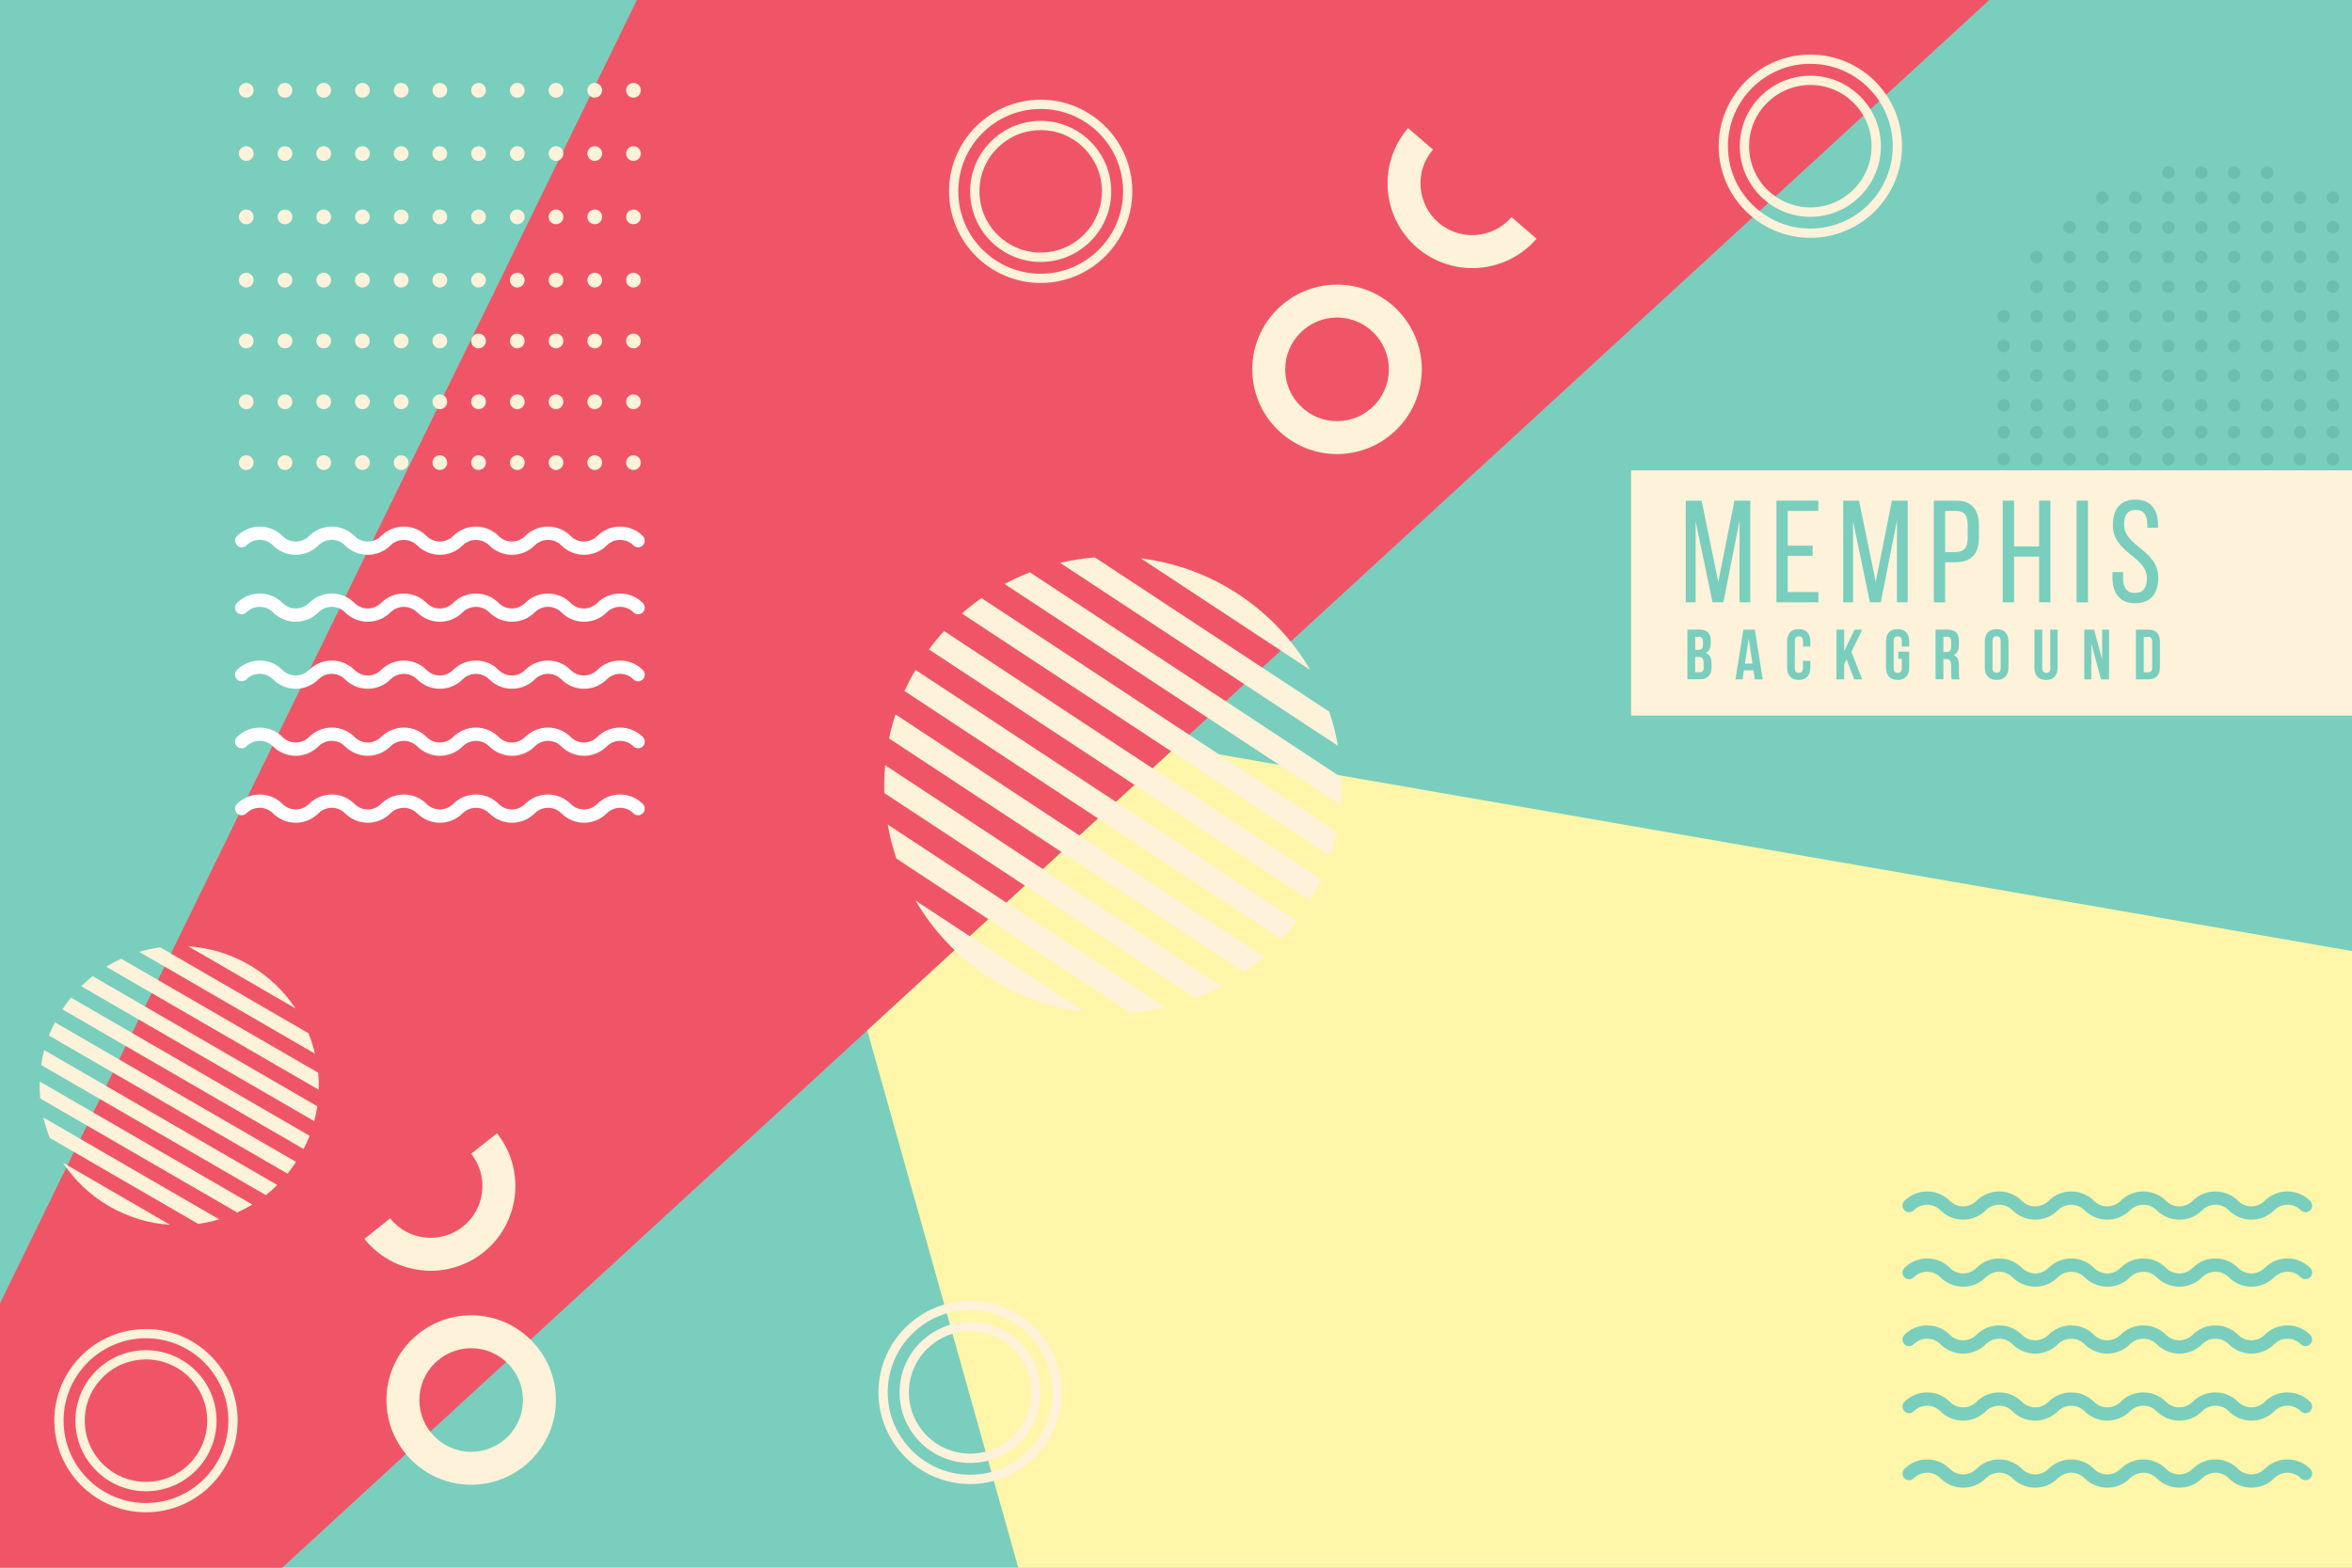 <?xml version="1.0" encoding="utf-8"?>
<!-- Generator: Adobe Illustrator 21.0.0, SVG Export Plug-In . SVG Version: 6.00 Build 0)  -->
<svg version="1.1" id="Layer_1" xmlns="http://www.w3.org/2000/svg" xmlns:xlink="http://www.w3.org/1999/xlink" x="0px" y="0px"
	 width="3000px" height="2000px" viewBox="0 0 3000 2000" style="enable-background:new 0 0 3000 2000;" xml:space="preserve">
<style type="text/css">
	.st0{fill:#7ACEBE;}
	.st1{fill:#F05567;}
	.st2{fill:#FFF6A9;}
	.st3{fill:#FEF2DA;}
	.st4{fill:#6ABFAF;}
	.st5{fill:#FFFFFF;}
</style>
<g>
	<rect class="st0" width="3000" height="2000"/>
	<polygon class="st1" points="0,1662.7 0,2000 359.9,2000 2537.4,0 812.4,0 	"/>
	<polygon class="st2" points="1106.2,1314.6 1298.8,2000 3000,2000 3000,1213.3 1500,952.9 	"/>
	<g>
		<circle class="st3" cx="314.1" cy="115.2" r="9.4"/>
		<circle class="st3" cx="363.5" cy="115.2" r="9.4"/>
		<circle class="st3" cx="412.9" cy="115.2" r="9.4"/>
		<circle class="st3" cx="462.3" cy="115.2" r="9.4"/>
		<circle class="st3" cx="511.7" cy="115.2" r="9.4"/>
		<circle class="st3" cx="561" cy="115.2" r="9.4"/>
		<circle class="st3" cx="610.4" cy="115.2" r="9.4"/>
		<circle class="st3" cx="659.8" cy="115.2" r="9.4"/>
		<circle class="st3" cx="709.2" cy="115.2" r="9.4"/>
		<circle class="st3" cx="758.6" cy="115.2" r="9.4"/>
		<circle class="st3" cx="808" cy="115.2" r="9.4"/>
		<circle class="st3" cx="314.1" cy="195.9" r="9.4"/>
		<circle class="st3" cx="363.5" cy="195.9" r="9.4"/>
		<circle class="st3" cx="412.9" cy="195.9" r="9.4"/>
		<circle class="st3" cx="462.3" cy="195.9" r="9.4"/>
		<circle class="st3" cx="511.7" cy="195.9" r="9.4"/>
		<circle class="st3" cx="561" cy="195.9" r="9.4"/>
		<circle class="st3" cx="610.4" cy="195.9" r="9.4"/>
		<circle class="st3" cx="659.8" cy="195.9" r="9.4"/>
		<circle class="st3" cx="709.2" cy="195.9" r="9.4"/>
		<circle class="st3" cx="758.6" cy="195.9" r="9.4"/>
		<circle class="st3" cx="808" cy="195.9" r="9.4"/>
		<circle class="st3" cx="314.1" cy="276.7" r="9.4"/>
		<circle class="st3" cx="363.5" cy="276.7" r="9.4"/>
		<circle class="st3" cx="412.9" cy="276.7" r="9.4"/>
		<circle class="st3" cx="462.3" cy="276.7" r="9.4"/>
		<circle class="st3" cx="511.7" cy="276.7" r="9.4"/>
		<circle class="st3" cx="561" cy="276.7" r="9.4"/>
		<circle class="st3" cx="610.4" cy="276.7" r="9.4"/>
		<circle class="st3" cx="659.8" cy="276.7" r="9.4"/>
		<circle class="st3" cx="709.2" cy="276.7" r="9.4"/>
		<circle class="st3" cx="758.6" cy="276.7" r="9.4"/>
		<circle class="st3" cx="808" cy="276.7" r="9.4"/>
		<circle class="st3" cx="314.1" cy="357.4" r="9.4"/>
		<circle class="st3" cx="363.5" cy="357.4" r="9.4"/>
		<circle class="st3" cx="412.9" cy="357.4" r="9.4"/>
		<circle class="st3" cx="462.3" cy="357.4" r="9.4"/>
		<circle class="st3" cx="511.7" cy="357.4" r="9.4"/>
		<circle class="st3" cx="561" cy="357.4" r="9.4"/>
		<circle class="st3" cx="610.4" cy="357.4" r="9.4"/>
		<circle class="st3" cx="659.8" cy="357.4" r="9.4"/>
		<circle class="st3" cx="709.2" cy="357.4" r="9.4"/>
		<circle class="st3" cx="758.6" cy="357.4" r="9.4"/>
		<circle class="st3" cx="808" cy="357.4" r="9.4"/>
		<circle class="st3" cx="314.1" cy="435" r="9.4"/>
		<circle class="st3" cx="363.5" cy="435" r="9.4"/>
		<circle class="st3" cx="412.9" cy="435" r="9.4"/>
		<circle class="st3" cx="462.3" cy="435" r="9.4"/>
		<circle class="st3" cx="511.7" cy="435" r="9.4"/>
		<circle class="st3" cx="561" cy="435" r="9.4"/>
		<circle class="st3" cx="610.4" cy="435" r="9.4"/>
		<circle class="st3" cx="659.8" cy="435" r="9.4"/>
		<circle class="st3" cx="709.2" cy="435" r="9.4"/>
		<circle class="st3" cx="758.6" cy="435" r="9.4"/>
		<circle class="st3" cx="808" cy="435" r="9.4"/>
		<circle class="st3" cx="314.1" cy="512.6" r="9.4"/>
		<circle class="st3" cx="363.5" cy="512.6" r="9.4"/>
		<circle class="st3" cx="412.9" cy="512.6" r="9.4"/>
		<circle class="st3" cx="462.3" cy="512.6" r="9.4"/>
		<circle class="st3" cx="511.7" cy="512.6" r="9.4"/>
		<circle class="st3" cx="561" cy="512.6" r="9.4"/>
		<circle class="st3" cx="610.4" cy="512.6" r="9.4"/>
		<circle class="st3" cx="659.8" cy="512.6" r="9.4"/>
		<circle class="st3" cx="709.2" cy="512.6" r="9.4"/>
		<circle class="st3" cx="758.6" cy="512.6" r="9.4"/>
		<circle class="st3" cx="808" cy="512.6" r="9.4"/>
		<circle class="st3" cx="314.1" cy="590.2" r="9.4"/>
		<circle class="st3" cx="363.5" cy="590.2" r="9.4"/>
		<circle class="st3" cx="412.9" cy="590.2" r="9.4"/>
		<circle class="st3" cx="462.3" cy="590.2" r="9.4"/>
		<circle class="st3" cx="511.7" cy="590.2" r="9.4"/>
		<circle class="st3" cx="561" cy="590.2" r="9.4"/>
		<circle class="st3" cx="610.4" cy="590.2" r="9.4"/>
		<circle class="st3" cx="659.8" cy="590.2" r="9.4"/>
		<circle class="st3" cx="709.2" cy="590.2" r="9.4"/>
		<circle class="st3" cx="758.6" cy="590.2" r="9.4"/>
		<circle class="st3" cx="808" cy="590.2" r="9.4"/>
	</g>
	<g>
		<path class="st3" d="M52.5,1358.7l286.6,166c5.1-4,9.9-8.3,14.6-12.9L56.4,1339.7C54.8,1346,53.5,1352.3,52.5,1358.7z"/>
		<path class="st3" d="M62.4,1321.1l304.3,176.2c3.9-4.8,7.5-9.8,10.9-15L70,1304.2C67.2,1309.7,64.6,1315.4,62.4,1321.1z"/>
		<path class="st3" d="M51.3,1401.4l251.3,145.5c6.6-3,13-6.4,19.2-10.2l-271.2-157C50.4,1386.9,50.7,1394.2,51.3,1401.4z"/>
		<path class="st3" d="M204.4,1208.6c-9.1,1.2-18,3.2-26.8,5.8l224.2,129.9c-2.1-8.9-4.9-17.6-8.3-26.1L204.4,1208.6z"/>
		<path class="st3" d="M63.6,1451.8l189.2,109.6c9.1-1.2,18-3.2,26.8-5.8L55.3,1425.7C57.4,1434.6,60.2,1443.3,63.6,1451.8z"/>
		<path class="st3" d="M79.6,1287.7l307.7,178.2c2.8-5.6,5.4-11.2,7.6-16.9L90.5,1272.7C86.6,1277.4,83,1282.4,79.6,1287.7z"/>
		<path class="st3" d="M317.8,1230.9c-24.5-14.2-51.1-21.9-77.6-23.6l136.7,79.2C362.2,1264.4,342.4,1245.2,317.8,1230.9z"/>
		<path class="st3" d="M139.4,1539c24.5,14.2,51.1,21.9,77.6,23.6l-136.7-79.2C95,1505.6,114.9,1524.8,139.4,1539z"/>
		<path class="st3" d="M103.6,1258.2l297.2,172.1c1.7-6.3,3-12.7,3.9-19l-286.6-166C113.1,1249.3,108.2,1253.7,103.6,1258.2z"/>
		<path class="st3" d="M154.6,1223.1c-6.6,3-13,6.4-19.2,10.2l271.2,157c0.2-7.3,0-14.5-0.7-21.7L154.6,1223.1z"/>
	</g>
	<g>
		<g>
			<circle class="st4" cx="2849.7" cy="290" r="8"/>
			<circle class="st4" cx="2849.7" cy="327.8" r="8"/>
			<circle class="st4" cx="2849.7" cy="252.1" r="8"/>
			<circle class="st4" cx="2849.7" cy="403.5" r="8"/>
			<circle class="st4" cx="2849.7" cy="365.7" r="8"/>
			<circle class="st4" cx="2975.7" cy="252.1" r="8"/>
			<circle class="st4" cx="2849.7" cy="220.2" r="8"/>
			<circle class="st4" cx="2849.7" cy="441.4" r="8"/>
			<circle class="st4" cx="2891.7" cy="327.8" r="8"/>
			<circle class="st4" cx="2975.7" cy="365.7" r="8"/>
			<circle class="st4" cx="2975.7" cy="327.8" r="8"/>
			<circle class="st4" cx="2849.7" cy="723" r="8"/>
			<circle class="st4" cx="2849.7" cy="688.7" r="8"/>
			<circle class="st4" cx="2891.7" cy="220.2" r="8"/>
			<circle class="st4" cx="2849.7" cy="479.2" r="8"/>
			<circle class="st4" cx="2891.7" cy="252.1" r="8"/>
			<circle class="st4" cx="2849.7" cy="654.4" r="8"/>
			<circle class="st4" cx="2849.7" cy="517.1" r="8"/>
			<circle class="st4" cx="2849.7" cy="551.4" r="8"/>
			<circle class="st4" cx="2849.7" cy="620.1" r="8"/>
			<circle class="st4" cx="2849.7" cy="585.7" r="8"/>
			<circle class="st4" cx="2891.7" cy="290" r="8"/>
			<circle class="st4" cx="2975.7" cy="403.5" r="8"/>
			<circle class="st4" cx="2975.7" cy="551.4" r="8"/>
			<circle class="st4" cx="2975.7" cy="517.1" r="8"/>
			<circle class="st4" cx="2975.7" cy="479.2" r="8"/>
			<circle class="st4" cx="2975.7" cy="585.7" r="8"/>
			<circle class="st4" cx="2975.7" cy="441.4" r="8"/>
			<circle class="st4" cx="2975.7" cy="620.1" r="8"/>
			<circle class="st4" cx="2975.7" cy="723" r="8"/>
			<circle class="st4" cx="2975.7" cy="654.4" r="8"/>
			<circle class="st4" cx="2975.7" cy="688.7" r="8"/>
			<circle class="st4" cx="2849.7" cy="757.4" r="8"/>
			<circle class="st4" cx="2933.7" cy="757.4" r="8"/>
			<circle class="st4" cx="2933.7" cy="723" r="8"/>
			<circle class="st4" cx="2933.7" cy="688.7" r="8"/>
			<circle class="st4" cx="2891.7" cy="365.7" r="8"/>
			<circle class="st4" cx="2891.7" cy="723" r="8"/>
			<circle class="st4" cx="2891.7" cy="654.4" r="8"/>
			<circle class="st4" cx="2891.7" cy="757.4" r="8"/>
			<circle class="st4" cx="2891.7" cy="688.7" r="8"/>
			<circle class="st4" cx="2891.7" cy="585.7" r="8"/>
			<circle class="st4" cx="2891.7" cy="620.1" r="8"/>
			<circle class="st4" cx="2891.7" cy="403.5" r="8"/>
			<circle class="st4" cx="2891.7" cy="551.4" r="8"/>
			<circle class="st4" cx="2891.7" cy="441.4" r="8"/>
			<circle class="st4" cx="2891.7" cy="479.2" r="8"/>
			<circle class="st4" cx="2891.7" cy="517.1" r="8"/>
			<circle class="st4" cx="2933.7" cy="403.5" r="8"/>
			<circle class="st4" cx="2933.7" cy="517.1" r="8"/>
			<circle class="st4" cx="2933.7" cy="551.4" r="8"/>
			<circle class="st4" cx="2933.7" cy="252.1" r="8"/>
			<circle class="st4" cx="2933.7" cy="479.2" r="8"/>
			<circle class="st4" cx="2933.7" cy="620.1" r="8"/>
			<circle class="st4" cx="2933.7" cy="585.7" r="8"/>
			<circle class="st4" cx="2933.7" cy="327.8" r="8"/>
			<circle class="st4" cx="2933.7" cy="290" r="8"/>
			<circle class="st4" cx="2933.7" cy="654.4" r="8"/>
			<circle class="st4" cx="2933.7" cy="441.4" r="8"/>
			<circle class="st4" cx="2933.7" cy="365.7" r="8"/>
			<circle class="st4" cx="2975.7" cy="290" r="8"/>
			<circle class="st4" cx="2807.7" cy="441.4" r="8"/>
			<circle class="st4" cx="2807.7" cy="688.7" r="8"/>
			<circle class="st4" cx="2807.7" cy="327.8" r="8"/>
			<circle class="st4" cx="2807.7" cy="365.7" r="8"/>
			<circle class="st4" cx="2807.7" cy="479.2" r="8"/>
			<circle class="st4" cx="2807.7" cy="551.4" r="8"/>
			<circle class="st4" cx="2807.7" cy="654.4" r="8"/>
			<circle class="st4" cx="2807.7" cy="620.1" r="8"/>
			<circle class="st4" cx="2807.7" cy="585.7" r="8"/>
			<circle class="st4" cx="2807.7" cy="252.1" r="8"/>
			<circle class="st4" cx="2807.7" cy="517.1" r="8"/>
			<circle class="st4" cx="2807.7" cy="403.5" r="8"/>
			<circle class="st4" cx="2765.7" cy="517.1" r="8"/>
			<circle class="st4" cx="2765.7" cy="585.7" r="8"/>
			<circle class="st4" cx="2765.7" cy="551.4" r="8"/>
			<circle class="st4" cx="2765.7" cy="479.2" r="8"/>
			<circle class="st4" cx="2765.7" cy="441.4" r="8"/>
			<circle class="st4" cx="2765.7" cy="688.7" r="8"/>
			<circle class="st4" cx="2765.7" cy="757.4" r="8"/>
			<circle class="st4" cx="2765.7" cy="723" r="8"/>
			<circle class="st4" cx="2765.7" cy="620.1" r="8"/>
			<circle class="st4" cx="2765.7" cy="403.5" r="8"/>
			<circle class="st4" cx="2765.7" cy="654.4" r="8"/>
			<circle class="st4" cx="2807.7" cy="290" r="8"/>
			<circle class="st4" cx="2597.7" cy="551.4" r="8"/>
			<circle class="st4" cx="2597.7" cy="365.7" r="8"/>
			<circle class="st4" cx="2597.7" cy="441.4" r="8"/>
			<circle class="st4" cx="2723.7" cy="723" r="8"/>
			<circle class="st4" cx="2597.7" cy="585.7" r="8"/>
			<circle class="st4" cx="2597.7" cy="517.1" r="8"/>
			<circle class="st4" cx="2597.7" cy="327.8" r="8"/>
			<circle class="st4" cx="2597.7" cy="620.1" r="8"/>
			<circle class="st4" cx="2597.7" cy="654.4" r="8"/>
			<circle class="st4" cx="2597.7" cy="403.5" r="8"/>
			<circle class="st4" cx="2555.7" cy="517.1" r="8"/>
			<circle class="st4" cx="2807.7" cy="220.2" r="8"/>
			<circle class="st4" cx="2807.7" cy="757.4" r="8"/>
			<circle class="st4" cx="2555.7" cy="551.4" r="8"/>
			<circle class="st4" cx="2807.7" cy="723" r="8"/>
			<circle class="st4" cx="2555.7" cy="479.2" r="8"/>
			<circle class="st4" cx="2555.7" cy="585.7" r="8"/>
			<circle class="st4" cx="2555.7" cy="403.5" r="8"/>
			<circle class="st4" cx="2555.7" cy="441.4" r="8"/>
			<circle class="st4" cx="2597.7" cy="479.2" r="8"/>
			<circle class="st4" cx="2681.7" cy="654.4" r="8"/>
			<circle class="st4" cx="2681.7" cy="723" r="8"/>
			<circle class="st4" cx="2681.7" cy="688.7" r="8"/>
			<circle class="st4" cx="2723.7" cy="327.8" r="8"/>
			<circle class="st4" cx="2723.7" cy="252.1" r="8"/>
			<circle class="st4" cx="2723.7" cy="290" r="8"/>
			<circle class="st4" cx="2681.7" cy="517.1" r="8"/>
			<circle class="st4" cx="2681.7" cy="479.2" r="8"/>
			<circle class="st4" cx="2681.7" cy="620.1" r="8"/>
			<circle class="st4" cx="2681.7" cy="585.7" r="8"/>
			<circle class="st4" cx="2681.7" cy="551.4" r="8"/>
			<circle class="st4" cx="2723.7" cy="479.2" r="8"/>
			<circle class="st4" cx="2723.7" cy="585.7" r="8"/>
			<circle class="st4" cx="2723.7" cy="654.4" r="8"/>
			<circle class="st4" cx="2723.7" cy="620.1" r="8"/>
			<circle class="st4" cx="2723.7" cy="365.7" r="8"/>
			<circle class="st4" cx="2723.7" cy="757.4" r="8"/>
			<circle class="st4" cx="2723.7" cy="688.7" r="8"/>
			<circle class="st4" cx="2723.7" cy="403.5" r="8"/>
			<circle class="st4" cx="2723.7" cy="551.4" r="8"/>
			<circle class="st4" cx="2723.7" cy="441.4" r="8"/>
			<circle class="st4" cx="2681.7" cy="441.4" r="8"/>
			<circle class="st4" cx="2723.7" cy="517.1" r="8"/>
			<circle class="st4" cx="2765.7" cy="327.8" r="8"/>
			<circle class="st4" cx="2639.7" cy="403.5" r="8"/>
			<circle class="st4" cx="2639.7" cy="688.7" r="8"/>
			<circle class="st4" cx="2639.7" cy="327.8" r="8"/>
			<circle class="st4" cx="2639.7" cy="365.7" r="8"/>
			<circle class="st4" cx="2639.7" cy="290" r="8"/>
			<circle class="st4" cx="2765.7" cy="365.7" r="8"/>
			<circle class="st4" cx="2765.7" cy="290" r="8"/>
			<circle class="st4" cx="2765.7" cy="220.2" r="8"/>
			<circle class="st4" cx="2765.7" cy="252.1" r="8"/>
			<circle class="st4" cx="2639.7" cy="517.1" r="8"/>
			<circle class="st4" cx="2681.7" cy="290" r="8"/>
			<circle class="st4" cx="2681.7" cy="252.1" r="8"/>
			<circle class="st4" cx="2681.7" cy="365.7" r="8"/>
			<circle class="st4" cx="2639.7" cy="620.1" r="8"/>
			<circle class="st4" cx="2681.7" cy="327.8" r="8"/>
			<circle class="st4" cx="2639.7" cy="441.4" r="8"/>
			<circle class="st4" cx="2681.7" cy="403.5" r="8"/>
			<circle class="st4" cx="2639.7" cy="654.4" r="8"/>
			<circle class="st4" cx="2639.7" cy="479.2" r="8"/>
			<circle class="st4" cx="2639.7" cy="585.7" r="8"/>
			<circle class="st4" cx="2639.7" cy="551.4" r="8"/>
		</g>
	</g>
	<g>
		<rect x="2080.4" y="600" class="st3" width="919.6" height="312.9"/>
		<g>
			<g>
				<polygon class="st0" points="2191.7,742.3 2170.4,638.7 2150.2,638.7 2150.2,768.4 2162.8,768.4 2162.8,665 2184.3,768.3 
					2198.2,768.3 2218.8,664.1 2218.8,768.4 2232.5,768.4 2232.5,638.7 2212.3,638.7 				"/>
				<polygon class="st0" points="2265.9,768.4 2319.3,768.4 2319.3,755.3 2280.3,755.3 2280.3,709.1 2312,709.1 2312,696.1 
					2280.3,696.1 2280.3,651.8 2319.3,651.8 2319.3,638.7 2265.9,638.7 				"/>
				<polygon class="st0" points="2392.5,742.3 2371.2,638.7 2351,638.7 2351,768.4 2363.6,768.4 2363.6,665 2385.1,768.3 
					2399,768.3 2419.6,664.1 2419.6,768.4 2433.3,768.4 2433.3,638.7 2413.1,638.7 				"/>
				<path class="st0" d="M2495,638.7h-28.4v129.8h14.5v-51.2h12.8c20.6,0,30.2-10.8,30.2-31.3v-15.6
					C2524.1,650.7,2515.4,638.7,2495,638.7z M2509.8,686.9c0,12.4-5.2,17.4-15.9,17.4h-12.8v-52.5h13.9c10.6,0,14.8,5.9,14.8,17.8
					V686.9z"/>
				<polygon class="st0" points="2600.9,697.1 2569,697.1 2569,638.7 2554.5,638.7 2554.5,768.4 2569,768.4 2569,710.1 
					2600.9,710.1 2600.9,768.4 2615.3,768.4 2615.3,638.7 2600.9,638.7 				"/>
				<rect x="2648.7" y="638.7" class="st0" width="14.5" height="129.8"/>
				<path class="st0" d="M2709.3,668.9c0-11.5,4.4-18.4,14.8-18.4s14.8,6.9,14.8,18.5v4.3h13.7v-3.5c0-19.7-9.3-32.4-28.9-32.4
					c-19.5,0-28.7,12.4-28.7,32.4c0,36.5,43.4,39.3,43.4,68.2c0,11.7-4.8,18.5-15.2,18.5c-10.4,0-15.2-6.9-15.2-18.5v-8.2h-13.5v7.4
					c0,19.7,9.3,32.4,29.1,32.4c19.8,0,29.3-12.8,29.3-32.4C2752.9,700.8,2709.3,698,2709.3,668.9z"/>
			</g>
		</g>
		<g>
			<g>
				<path class="st0" d="M2175.7,832.9c4.4-2.1,6.4-6.2,6.4-12.8v-2.3c0-9.8-4.4-14.6-14.8-14.6h-15v63.4h15.7
					c10,0,15.1-5.3,15.1-15v-5.2C2183.1,839.8,2181,835,2175.7,832.9z M2162.3,812.4h4.8c3.5,0,5.1,2,5.1,6.5v3.5
					c0,5.1-2.3,6.7-6,6.7h-3.9V812.4z M2173.1,851.4c0,4.7-1.8,6.2-5.2,6.2h-5.7v-19.5h4.4c4.5,0,6.4,1.8,6.4,7.7V851.4z"/>
				<path class="st0" d="M2223.7,803.3l-10.1,63.4h9.1l1.7-11.5h12.2l1.7,11.5h10.1l-10.1-63.4H2223.7z M2225.7,846.6l4.8-32.1
					l4.8,32.1H2225.7z"/>
				<path class="st0" d="M2294.3,802.6c-9.8,0-14.8,5.8-14.8,15.9v33c0,10.1,5.1,15.9,14.8,15.9c9.8,0,14.8-5.8,14.8-15.9v-8.4h-9.4
					v9.1c0,4.5-2,6.2-5.2,6.2s-5.2-1.6-5.2-6.2v-34.2c0-4.5,2-6.2,5.2-6.2s5.2,1.7,5.2,6.2v6.8h9.4v-6.2
					C2309.1,808.4,2304.1,802.6,2294.3,802.6z"/>
				<polygon class="st0" points="2365.4,803.3 2352.3,830.9 2352.3,803.3 2342.4,803.3 2342.4,866.7 2352.3,866.7 2352.3,847.2 
					2355.4,841.4 2365.1,866.7 2375.3,866.7 2361.5,831.6 2375.3,803.3 				"/>
				<path class="st0" d="M2420.4,802.6c-9.8,0-14.8,5.8-14.8,15.9v33c0,10.1,5.1,15.9,14.8,15.9c9.8,0,14.8-5.8,14.8-15.9v-20.1
					h-13.9v9.1h4.5v11.7c0,4.5-2,6.2-5.2,6.2s-5.2-1.6-5.2-6.2v-34.2c0-4.5,2-6.2,5.2-6.2s5.2,1.7,5.2,6.2v6.8h9.4v-6.2
					C2435.3,808.4,2430.2,802.6,2420.4,802.6z"/>
				<path class="st0" d="M2498.7,849.2c0-6.6-1.6-11.4-6.6-13.5c4.4-2.1,6.5-6.3,6.5-12.9v-5c0-9.8-4.4-14.6-14.8-14.6h-15v63.4h10
					v-25.8h3.4c4.5,0,6.5,2.2,6.5,8.1v10c0,5.2,0.4,6.2,0.9,7.8h10.1c-1-2.4-1.1-4.6-1.1-7.7V849.2z M2488.7,825.1
					c0,5.1-2.3,6.7-6,6.7h-3.9v-19.5h4.8c3.5,0,5.1,2,5.1,6.5V825.1z"/>
				<path class="st0" d="M2546.7,802.6c-9.8,0-15.1,5.8-15.1,15.9v33c0,10.1,5.3,15.9,15.1,15.9c9.8,0,15.1-5.8,15.1-15.9v-33
					C2561.8,808.4,2556.5,802.6,2546.7,802.6z M2551.9,852.1c0,4.5-2,6.2-5.2,6.2s-5.2-1.7-5.2-6.2v-34.2c0-4.5,2-6.2,5.2-6.2
					s5.2,1.7,5.2,6.2V852.1z"/>
				<path class="st0" d="M2615.3,852.2c0,4.5-2,6.2-5.2,6.2c-3.2,0-5.2-1.6-5.2-6.2v-48.9h-10v48.3c0,10.1,5.1,15.9,14.8,15.9
					s14.8-5.8,14.8-15.9v-48.3h-9.4V852.2z"/>
				<polygon class="st0" points="2681.3,841.2 2671,803.3 2658.5,803.3 2658.5,866.7 2667.5,866.7 2667.5,820.8 2679.9,866.7 
					2690.1,866.7 2690.1,803.3 2681.3,803.3 				"/>
				<path class="st0" d="M2740.2,803.3h-15.8v63.4h15.8c10,0,14.8-5.5,14.8-15.7V819C2755.1,808.8,2750.2,803.3,2740.2,803.3z
					 M2745.1,851.5c0,4.5-1.9,6.2-5.1,6.2h-5.6v-45.3h5.6c3.2,0,5.1,1.6,5.1,6.2V851.5z"/>
			</g>
		</g>
	</g>
	<g>
		<path class="st5" d="M790.8,671.8c-11,0-21.2,4.3-29,12c-9.4,9.4-24.6,9.4-33.9,0c-16-16-42-16-58,0c-9.4,9.4-24.6,9.4-33.9,0
			c-7.7-7.7-18-12-29-12s-21.2,4.3-29,12c-9.4,9.4-24.6,9.4-33.9,0c-16-16-42-16-58,0c-9.4,9.4-24.6,9.4-33.9,0c-16-16-42-16-58,0
			c-9.4,9.4-24.6,9.4-33.9,0c-7.7-7.7-18-12-29-12c-11,0-21.2,4.3-29,12c-3.3,3.3-3.3,8.7,0,12c3.3,3.3,8.7,3.3,12,0
			c9.4-9.4,24.6-9.4,33.9,0c16,16,42,16,58,0c9.4-9.4,24.6-9.4,33.9,0c16,16,42,16,58,0c4.5-4.5,10.6-7,17-7s12.4,2.5,17,7
			c16,16,42,16,58,0c4.5-4.5,10.6-7,17-7s12.4,2.5,17,7c7.7,7.7,18,12,29,12c11,0,21.2-4.3,29-12c9.4-9.4,24.6-9.4,33.9,0
			c16,16,42,16,58,0c9.4-9.4,24.6-9.4,33.9,0c3.3,3.3,8.7,3.3,12,0c3.3-3.3,3.3-8.7,0-12C812.1,676,801.8,671.8,790.8,671.8z"/>
		<path class="st5" d="M790.8,757.2c-11,0-21.2,4.3-29,12c-9.4,9.4-24.6,9.4-33.9,0c-16-16-42-16-58,0c-9.4,9.4-24.6,9.4-33.9,0
			c-7.7-7.7-18-12-29-12s-21.2,4.3-29,12c-9.4,9.4-24.6,9.4-33.9,0c-16-16-42-16-58,0c-9.4,9.4-24.6,9.4-33.9,0c-16-16-42-16-58,0
			c-9.4,9.4-24.6,9.4-33.9,0c-7.7-7.7-18-12-29-12c-11,0-21.2,4.3-29,12c-3.3,3.3-3.3,8.7,0,12c3.3,3.3,8.7,3.3,12,0
			c9.4-9.4,24.6-9.4,33.9,0c16,16,42,16,58,0c9.4-9.4,24.6-9.4,33.9,0c16,16,42,16,58,0c4.5-4.5,10.6-7,17-7s12.4,2.5,17,7
			c16,16,42,16,58,0c4.5-4.5,10.6-7,17-7s12.4,2.5,17,7c7.7,7.7,18,12,29,12c11,0,21.2-4.3,29-12c9.4-9.4,24.6-9.4,33.9,0
			c16,16,42,16,58,0c9.4-9.4,24.6-9.4,33.9,0c3.3,3.3,8.7,3.3,12,0c3.3-3.3,3.3-8.7,0-12C812.1,761.5,801.8,757.2,790.8,757.2z"/>
		<path class="st5" d="M790.8,842.7c-11,0-21.2,4.3-29,12c-9.4,9.4-24.6,9.4-33.9,0c-16-16-42-16-58,0c-9.4,9.4-24.6,9.4-33.9,0
			c-7.7-7.7-18-12-29-12s-21.2,4.3-29,12c-9.4,9.4-24.6,9.4-33.9,0c-16-16-42-16-58,0c-9.4,9.4-24.6,9.4-33.9,0c-16-16-42-16-58,0
			c-9.4,9.4-24.6,9.4-33.9,0c-7.7-7.7-18-12-29-12c-11,0-21.2,4.3-29,12c-3.3,3.3-3.3,8.7,0,12c3.3,3.3,8.7,3.3,12,0
			c9.4-9.4,24.6-9.4,33.9,0c16,16,42,16,58,0c9.4-9.4,24.6-9.4,33.9,0c16,16,42,16,58,0c4.5-4.5,10.6-7,17-7s12.4,2.5,17,7
			c16,16,42,16,58,0c4.5-4.5,10.6-7,17-7s12.4,2.5,17,7c7.7,7.7,18,12,29,12c11,0,21.2-4.3,29-12c9.4-9.4,24.6-9.4,33.9,0
			c16,16,42,16,58,0c9.4-9.4,24.6-9.4,33.9,0c3.3,3.3,8.7,3.3,12,0c3.3-3.3,3.3-8.7,0-12C812.1,847,801.8,842.7,790.8,842.7z"/>
		<path class="st5" d="M790.8,928.2c-11,0-21.2,4.3-29,12c-9.4,9.4-24.6,9.4-33.9,0c-16-16-42-16-58,0c-9.4,9.4-24.6,9.4-33.9,0
			c-7.7-7.7-18-12-29-12s-21.2,4.3-29,12c-9.4,9.4-24.6,9.4-33.9,0c-16-16-42-16-58,0c-9.4,9.4-24.6,9.4-33.9,0c-16-16-42-16-58,0
			c-9.4,9.4-24.6,9.4-33.9,0c-7.7-7.7-18-12-29-12c-11,0-21.2,4.3-29,12c-3.3,3.3-3.3,8.7,0,12c3.3,3.3,8.7,3.3,12,0
			c9.4-9.4,24.6-9.4,33.9,0c16,16,42,16,58,0c9.4-9.4,24.6-9.4,33.9,0c16,16,42,16,58,0c4.5-4.5,10.6-7,17-7s12.4,2.5,17,7
			c16,16,42,16,58,0c4.5-4.5,10.6-7,17-7s12.4,2.5,17,7c7.7,7.7,18,12,29,12c11,0,21.2-4.3,29-12c9.4-9.4,24.6-9.4,33.9,0
			c16,16,42,16,58,0c9.4-9.4,24.6-9.4,33.9,0c3.3,3.3,8.7,3.3,12,0c3.3-3.3,3.3-8.7,0-12C812.1,932.4,801.8,928.2,790.8,928.2z"/>
		<path class="st5" d="M790.8,1013.6c-11,0-21.2,4.3-29,12c-9.4,9.4-24.6,9.4-33.9,0c-16-16-42-16-58,0c-9.4,9.4-24.6,9.4-33.9,0
			c-7.7-7.7-18-12-29-12s-21.2,4.3-29,12c-9.4,9.4-24.6,9.4-33.9,0c-16-16-42-16-58,0c-9.4,9.4-24.6,9.4-33.9,0c-16-16-42-16-58,0
			c-9.4,9.4-24.6,9.4-33.9,0c-7.7-7.7-18-12-29-12c-11,0-21.2,4.3-29,12c-3.3,3.3-3.3,8.7,0,12c3.3,3.3,8.7,3.3,12,0
			c9.4-9.4,24.6-9.4,33.9,0c16,16,42,16,58,0c9.4-9.4,24.6-9.4,33.9,0c16,16,42,16,58,0c4.5-4.5,10.6-7,17-7s12.4,2.5,17,7
			c16,16,42,16,58,0c4.5-4.5,10.6-7,17-7s12.4,2.5,17,7c7.7,7.7,18,12,29,12c11,0,21.2-4.3,29-12c9.4-9.4,24.6-9.4,33.9,0
			c16,16,42,16,58,0c9.4-9.4,24.6-9.4,33.9,0c3.3,3.3,8.7,3.3,12,0c3.3-3.3,3.3-8.7,0-12C812.1,1017.9,801.8,1013.6,790.8,1013.6z"
			/>
	</g>
	<g>
		<g>
			<path class="st0" d="M2917.6,1520c-11,0-21.2,4.3-29,12c-9.4,9.4-24.6,9.4-33.9,0c-16-16-42-16-58,0c-9.4,9.4-24.6,9.4-33.9,0
				c-7.7-7.7-18-12-29-12s-21.2,4.3-29,12c-9.4,9.4-24.6,9.4-33.9,0c-16-16-42-16-58,0c-9.4,9.4-24.6,9.4-33.9,0c-16-16-42-16-58,0
				c-9.4,9.4-24.6,9.4-33.9,0c-7.7-7.7-18-12-29-12c-11,0-21.2,4.3-29,12c-3.3,3.3-3.3,8.7,0,12c3.3,3.3,8.7,3.3,12,0
				c9.4-9.4,24.6-9.4,33.9,0c16,16,42,16,58,0c9.4-9.4,24.6-9.4,33.9,0c16,16,42,16,58,0c4.5-4.5,10.6-7,17-7s12.4,2.5,17,7
				c16,16,42,16,58,0c4.5-4.5,10.6-7,17-7s12.4,2.5,17,7c7.7,7.7,18,12,29,12c11,0,21.2-4.3,29-12c9.4-9.4,24.6-9.4,33.9,0
				c16,16,42,16,58,0c9.4-9.4,24.6-9.4,33.9,0c3.3,3.3,8.7,3.3,12,0c3.3-3.3,3.3-8.7,0-12C2938.9,1524.3,2928.6,1520,2917.6,1520z"
				/>
			<path class="st0" d="M2917.6,1605.5c-11,0-21.2,4.3-29,12c-9.4,9.4-24.6,9.4-33.9,0c-16-16-42-16-58,0c-9.4,9.4-24.6,9.4-33.9,0
				c-7.7-7.7-18-12-29-12s-21.2,4.3-29,12c-9.4,9.4-24.6,9.4-33.9,0c-16-16-42-16-58,0c-9.4,9.4-24.6,9.4-33.9,0c-16-16-42-16-58,0
				c-9.4,9.4-24.6,9.4-33.9,0c-7.7-7.7-18-12-29-12c-11,0-21.2,4.3-29,12c-3.3,3.3-3.3,8.7,0,12c3.3,3.3,8.7,3.3,12,0
				c9.4-9.4,24.6-9.4,33.9,0c16,16,42,16,58,0c9.4-9.4,24.6-9.4,33.9,0c16,16,42,16,58,0c4.5-4.5,10.6-7,17-7s12.4,2.5,17,7
				c16,16,42,16,58,0c4.5-4.5,10.6-7,17-7s12.4,2.5,17,7c7.7,7.7,18,12,29,12c11,0,21.2-4.3,29-12c9.4-9.4,24.6-9.4,33.9,0
				c16,16,42,16,58,0c9.4-9.4,24.6-9.4,33.9,0c3.3,3.3,8.7,3.3,12,0c3.3-3.3,3.3-8.7,0-12
				C2938.9,1609.7,2928.6,1605.5,2917.6,1605.5z"/>
			<path class="st0" d="M2917.6,1690.9c-11,0-21.2,4.3-29,12c-9.4,9.4-24.6,9.4-33.9,0c-16-16-42-16-58,0c-9.4,9.4-24.6,9.4-33.9,0
				c-7.7-7.7-18-12-29-12s-21.2,4.3-29,12c-9.4,9.4-24.6,9.4-33.9,0c-16-16-42-16-58,0c-9.4,9.4-24.6,9.4-33.9,0c-16-16-42-16-58,0
				c-9.4,9.4-24.6,9.4-33.9,0c-7.7-7.7-18-12-29-12c-11,0-21.2,4.3-29,12c-3.3,3.3-3.3,8.7,0,12c3.3,3.3,8.7,3.3,12,0
				c9.4-9.4,24.6-9.4,33.9,0c16,16,42,16,58,0c9.4-9.4,24.6-9.4,33.9,0c16,16,42,16,58,0c4.5-4.5,10.6-7,17-7s12.4,2.5,17,7
				c16,16,42,16,58,0c4.5-4.5,10.6-7,17-7s12.4,2.5,17,7c7.7,7.7,18,12,29,12c11,0,21.2-4.3,29-12c9.4-9.4,24.6-9.4,33.9,0
				c16,16,42,16,58,0c9.4-9.4,24.6-9.4,33.9,0c3.3,3.3,8.7,3.3,12,0c3.3-3.3,3.3-8.7,0-12
				C2938.9,1695.2,2928.6,1690.9,2917.6,1690.9z"/>
			<path class="st0" d="M2917.6,1776.4c-11,0-21.2,4.3-29,12c-9.4,9.4-24.6,9.4-33.9,0c-16-16-42-16-58,0c-9.4,9.4-24.6,9.4-33.9,0
				c-7.7-7.7-18-12-29-12s-21.2,4.3-29,12c-9.4,9.4-24.6,9.4-33.9,0c-16-16-42-16-58,0c-9.4,9.4-24.6,9.4-33.9,0c-16-16-42-16-58,0
				c-9.4,9.4-24.6,9.4-33.9,0c-7.7-7.7-18-12-29-12c-11,0-21.2,4.3-29,12c-3.3,3.3-3.3,8.7,0,12c3.3,3.3,8.7,3.3,12,0
				c9.4-9.4,24.6-9.4,33.9,0c16,16,42,16,58,0c9.4-9.4,24.6-9.4,33.9,0c16,16,42,16,58,0c4.5-4.5,10.6-7,17-7s12.4,2.5,17,7
				c16,16,42,16,58,0c4.5-4.5,10.6-7,17-7s12.4,2.5,17,7c7.7,7.7,18,12,29,12c11,0,21.2-4.3,29-12c9.4-9.4,24.6-9.4,33.9,0
				c16,16,42,16,58,0c9.4-9.4,24.6-9.4,33.9,0c3.3,3.3,8.7,3.3,12,0c3.3-3.3,3.3-8.7,0-12
				C2938.9,1780.7,2928.6,1776.4,2917.6,1776.4z"/>
			<path class="st0" d="M2917.6,1861.9c-11,0-21.2,4.3-29,12c-9.4,9.4-24.6,9.4-33.9,0c-16-16-42-16-58,0c-9.4,9.4-24.6,9.4-33.9,0
				c-7.7-7.7-18-12-29-12s-21.2,4.3-29,12c-9.4,9.4-24.6,9.4-33.9,0c-16-16-42-16-58,0c-9.4,9.4-24.6,9.4-33.9,0c-16-16-42-16-58,0
				c-9.4,9.4-24.6,9.4-33.9,0c-7.7-7.7-18-12-29-12c-11,0-21.2,4.3-29,12c-3.3,3.3-3.3,8.7,0,12c3.3,3.3,8.7,3.3,12,0
				c9.4-9.4,24.6-9.4,33.9,0c16,16,42,16,58,0c9.4-9.4,24.6-9.4,33.9,0c16,16,42,16,58,0c4.5-4.5,10.6-7,17-7s12.4,2.5,17,7
				c16,16,42,16,58,0c4.5-4.5,10.6-7,17-7s12.4,2.5,17,7c7.7,7.7,18,12,29,12c11,0,21.2-4.3,29-12c9.4-9.4,24.6-9.4,33.9,0
				c16,16,42,16,58,0c9.4-9.4,24.6-9.4,33.9,0c3.3,3.3,8.7,3.3,12,0c3.3-3.3,3.3-8.7,0-12
				C2938.9,1866.1,2928.6,1861.9,2917.6,1861.9z"/>
		</g>
	</g>
	<path class="st3" d="M1705.4,363.1c-59.6,0-108.1,48.5-108.1,108.1c0,59.6,48.5,108.1,108.1,108.1c59.6,0,108.1-48.5,108.1-108.1
		C1813.5,411.6,1765,363.1,1705.4,363.1z M1705.4,537.3c-36.4,0-66.1-29.7-66.1-66.1c0-36.4,29.7-66.1,66.1-66.1
		c36.4,0,66.1,29.7,66.1,66.1C1771.5,507.7,1741.8,537.3,1705.4,537.3z"/>
	<path class="st3" d="M601,1678c-59.6,0-108.1,48.5-108.1,108.1s48.5,108.1,108.1,108.1s108.1-48.5,108.1-108.1S660.6,1678,601,1678
		z M601,1852.2c-36.4,0-66.1-29.7-66.1-66.1s29.7-66.1,66.1-66.1s66.1,29.7,66.1,66.1S637.4,1852.2,601,1852.2z"/>
	<path class="st3" d="M601,1471.9c22.7,28.5,18,70.2-10.5,92.9c-28.5,22.7-70.2,18-92.9-10.5l-32.8,26.2
		c37.2,46.6,105.3,54.3,151.9,17.2c46.6-37.2,54.3-105.3,17.2-151.9L601,1471.9z"/>
	<path class="st3" d="M1834.8,284c-27.6-23.8-30.8-65.6-7-93.2l-31.8-27.4c-38.9,45.2-33.8,113.6,11.4,152.5
		c45.2,38.9,113.6,33.8,152.5-11.4L1928,277C1904.2,304.6,1862.4,307.8,1834.8,284z"/>
	<g>
		<path class="st3" d="M1134,942.1l452.9,298.3c8.6-6.1,17-12.6,25-19.7l-469.7-309.3C1138.9,921.5,1136.1,931.8,1134,942.1z"/>
		<path class="st3" d="M1153.7,881.6l480.9,316.7c6.8-7.4,13.2-15.2,19.3-23.5l-486.2-320.2C1162.5,863.5,1157.9,872.5,1153.7,881.6
			z"/>
		<path class="st3" d="M1128,1011.8l397.2,261.6c11-4.3,21.8-9.3,32.3-14.9L1129,976.2C1127.9,988.1,1127.6,1000,1128,1011.8z"/>
		<path class="st3" d="M1396.5,711.1c-14.9,1.2-29.8,3.5-44.3,7l354.4,233.4c-2.6-14.7-6.3-29.3-11.1-43.5L1396.5,711.1z"/>
		<path class="st3" d="M1143.4,1095.4l299,196.9c14.9-1.2,29.8-3.5,44.3-7l-354.4-233.4C1134.8,1066.7,1138.6,1081.2,1143.4,1095.4z
			"/>
		<path class="st3" d="M1184.9,828.6l486.2,320.2c5.2-8.8,9.8-17.8,14-27l-480.9-316.7C1197.4,812.5,1190.9,820.3,1184.9,828.6z"/>
		<path class="st3" d="M1579.7,758.2c-38.8-25.5-81.4-40.6-124.6-45.9l216,142.3C1649.2,817,1618.5,783.8,1579.7,758.2z"/>
		<path class="st3" d="M1259.1,1245.2c38.8,25.5,81.4,40.6,124.6,45.9l-216-142.3C1189.6,1186.4,1220.3,1219.6,1259.1,1245.2z"/>
		<path class="st3" d="M1226.9,782.7l469.7,309.3c3.3-10.2,6.1-20.4,8.2-30.8L1251.9,763C1243.3,769.1,1234.9,775.6,1226.9,782.7z"
			/>
		<path class="st3" d="M1313.6,730.1c-11,4.3-21.8,9.3-32.3,14.9l428.6,282.3c1-11.9,1.3-23.7,0.9-35.6L1313.6,730.1z"/>
	</g>
	<g>
		<path class="st3" d="M1327.4,127.2c-64.5,0-116.9,52.5-116.9,116.9c0,64.5,52.5,116.9,116.9,116.9s116.9-52.5,116.9-116.9
			C1444.3,179.6,1391.9,127.2,1327.4,127.2z M1327.4,349.2c-57.9,0-105.1-47.1-105.1-105.1s47.1-105.1,105.1-105.1
			c57.9,0,105.1,47.1,105.1,105.1S1385.3,349.2,1327.4,349.2z"/>
		<path class="st3" d="M1327.4,154.2c-49.6,0-90,40.4-90,90s40.4,90,90,90c49.6,0,90-40.4,90-90S1377,154.2,1327.4,154.2z
			 M1327.4,322.2c-43.1,0-78.1-35-78.1-78.1c0-43.1,35-78.1,78.1-78.1s78.1,35,78.1,78.1C1405.5,287.2,1370.4,322.2,1327.4,322.2z"
			/>
	</g>
	<g>
		<path class="st3" d="M2309.1,69.6c-64.5,0-116.9,52.5-116.9,116.9c0,64.5,52.5,116.9,116.9,116.9c64.5,0,116.9-52.5,116.9-116.9
			C2426.1,122,2373.6,69.6,2309.1,69.6z M2309.1,291.6c-57.9,0-105.1-47.1-105.1-105.1c0-57.9,47.1-105.1,105.1-105.1
			c57.9,0,105.1,47.1,105.1,105.1C2414.2,244.4,2367.1,291.6,2309.1,291.6z"/>
		<path class="st3" d="M2309.1,96.6c-49.6,0-90,40.4-90,90c0,49.6,40.4,90,90,90c49.6,0,90-40.4,90-90
			C2399.1,136.9,2358.7,96.6,2309.1,96.6z M2309.1,264.6c-43.1,0-78.1-35-78.1-78.1c0-43.1,35-78.1,78.1-78.1
			c43.1,0,78.1,35,78.1,78.1C2387.2,229.6,2352.2,264.6,2309.1,264.6z"/>
	</g>
	<g>
		<path class="st3" d="M1237.4,1659.5c-64.5,0-116.9,52.5-116.9,116.9c0,64.5,52.5,116.9,116.9,116.9c64.5,0,116.9-52.5,116.9-116.9
			C1354.4,1711.9,1301.9,1659.5,1237.4,1659.5z M1237.4,1881.4c-57.9,0-105.1-47.1-105.1-105.1c0-57.9,47.1-105.1,105.1-105.1
			c57.9,0,105.1,47.1,105.1,105.1C1342.5,1834.3,1295.4,1881.4,1237.4,1881.4z"/>
		<path class="st3" d="M1237.4,1686.4c-49.6,0-90,40.4-90,90c0,49.6,40.4,90,90,90c49.6,0,90-40.4,90-90
			C1327.4,1726.8,1287,1686.4,1237.4,1686.4z M1237.4,1854.5c-43.1,0-78.1-35-78.1-78.1c0-43.1,35-78.1,78.1-78.1
			c43.1,0,78.1,35,78.1,78.1C1315.5,1819.4,1280.5,1854.5,1237.4,1854.5z"/>
	</g>
	<g>
		<path class="st3" d="M186.2,1695.5c-64.5,0-116.9,52.5-116.9,116.9c0,64.5,52.5,116.9,116.9,116.9c64.5,0,116.9-52.5,116.9-116.9
			C303.1,1748,250.7,1695.5,186.2,1695.5z M186.2,1917.5c-57.9,0-105.1-47.1-105.1-105.1c0-57.9,47.1-105.1,105.1-105.1
			c57.9,0,105.1,47.1,105.1,105.1C291.3,1870.4,244.1,1917.5,186.2,1917.5z"/>
		<path class="st3" d="M186.2,1722.5c-49.6,0-90,40.4-90,90c0,49.6,40.4,90,90,90c49.6,0,90-40.4,90-90
			C276.2,1762.8,235.8,1722.5,186.2,1722.5z M186.2,1890.5c-43.1,0-78.1-35-78.1-78.1c0-43.1,35-78.1,78.1-78.1
			c43.1,0,78.1,35,78.1,78.1C264.3,1855.5,229.3,1890.5,186.2,1890.5z"/>
	</g>
</g>
</svg>

